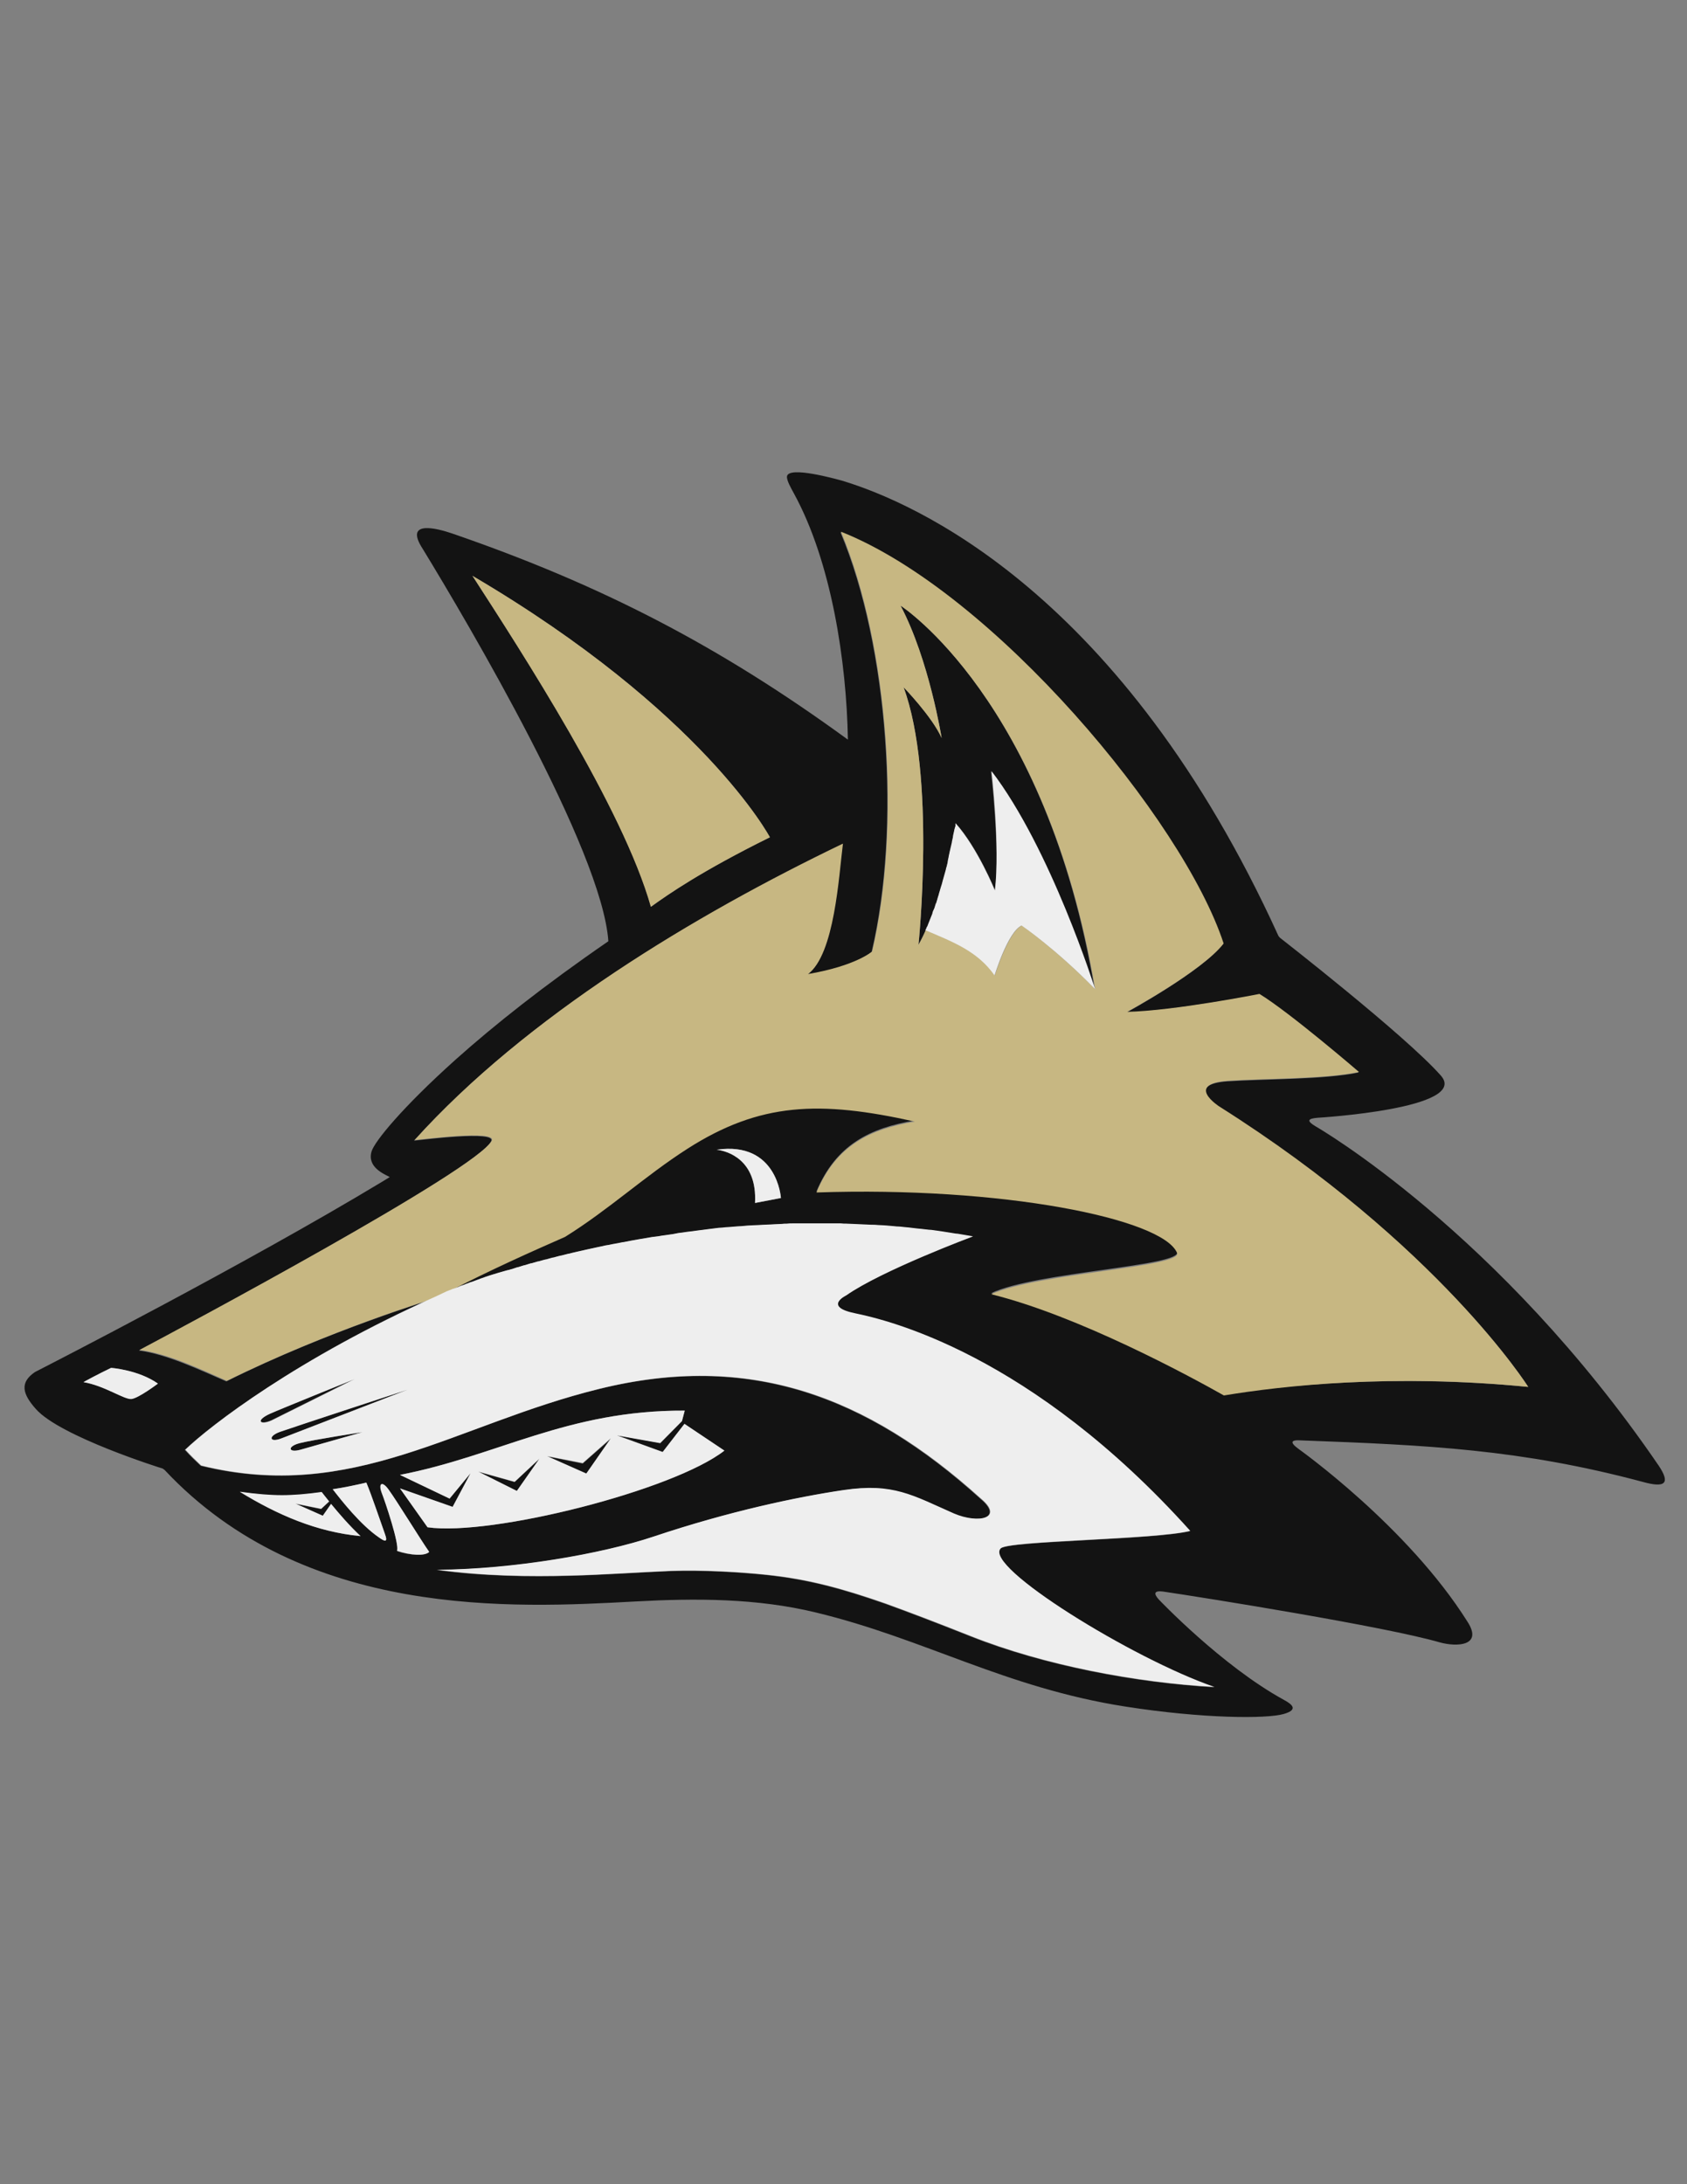 <?xml version="1.0" encoding="utf-8"?>
<!-- Generator: Adobe Illustrator 21.1.0, SVG Export Plug-In . SVG Version: 6.00 Build 0)  -->
<svg version="1.1" id="Layer_1" xmlns="http://www.w3.org/2000/svg" xmlns:xlink="http://www.w3.org/1999/xlink" x="0px" y="0px"
	 viewBox="0 0 612 792" enable-background="new 0 0 612 792" xml:space="preserve">
<rect x="0" y="0" width="612" height="792" fill="#808080" stroke="none"/>
<g>
	<path fill="#131313" d="M101.5,519.2c4.5-1.6,46.3-15.3,46.3-15.3L102,521.6C97.8,523.3,97.1,520.8,101.5,519.2z M173.5,533.7l14,7
		l8.2-11.7l-9,8.4L173.5,533.7z M108.9,525.7l22.6-6.4c0,0-18.2,2.8-22.8,4C104.1,524.4,104.5,526.9,108.9,525.7z M97.8,512.7
		c-5.1,2.4-3.5,4.1,0.6,2.3l30.1-15C128.6,500.1,101.3,511.1,97.8,512.7z M595.8,537.3c-44.2-11.8-78-13.3-123.6-15
		c-4-0.3-4.4,0.7-1.1,3.1c0.1,0.1,39.5,28,61.3,62.7c5.6,8.7-3.8,9.2-10.2,7.4c-19.7-5.7-84.7-16.1-100.3-18.4
		c-3.2-0.4-3.5,0.7-1.5,2.9c0.1,0.1,22.9,24.1,45.4,36.4c2.9,1.6,5.4,3.5-0.1,5.1c-6.2,1.8-29.4,1.7-57.5-2.7
		c-43.5-6.8-72.8-24.6-112.2-34.1c-21.4-5.2-43.6-5.2-65.5-4c-44.3,2.4-120,6.5-170.8-47.7l-0.7-0.5c-0.1,0-37.2-11.6-46-21.6
		c-4.9-5.5-5.9-9.6-0.3-13.4c3.9-2,75.9-38.8,126.1-69.1l2.6-1.6c-2.1-1.1-8.3-3.6-6.6-9.3c1.1-3.6,11-15.8,30.5-33.3
		c14-12.5,32-26.8,55.4-42.9c-2.3-33.1-51-115.5-67.3-142.2c-7-10.7,5-7.6,10.8-5.6c54,18.6,96.9,40.8,143.4,74.7
		c-0.5-28.4-6-64.5-19.6-89.3c-0.9-1.7-2.7-4.7-2.5-6.2c0.7-3.8,17.8,1,20,1.6c26.2,7.9,101.6,40.6,158.3,165.1l0.5,0.6
		c0.1,0.1,45.5,35.4,58.4,50c10.6,12-44.5,15.3-44.6,15.3c-3.9,0.3-4.1,1.2-0.7,3.2c0.2,0.1,66.4,38.2,124.3,122.9
		C606,537.8,604.3,539.7,595.8,537.3z M236.2,328.8c6.2-4.5,18.1-12.9,43.1-25.2c0,0-24.1-45.5-107.9-94.8
		C189.2,236.3,226.1,293.1,236.2,328.8z M57.3,501.7c-7.1-5-17-5.7-17-5.7c-4.4,2.1-10,5.1-10,5.1c7.5,1.3,14.9,6.4,17.4,6.1
		C50.3,506.9,57.3,501.7,57.3,501.7z M130.8,557c-4-3.8-7.9-8.2-10.7-11.6l-3,4.3l-9.9-4.4l9.3,1.9l2.9-2.7
		c-1.2-1.5-2.1-2.7-2.7-3.4c-11,1.5-17.4,1.6-29.7-0.1C100.6,549.2,114.9,555.5,130.8,557z M139.6,556.1c-1.7-4.7-4.8-14-6.7-18.5
		c-4,1-8.1,1.8-12.2,2.4c3.2,4.2,10.1,13,16.8,17.5C139.2,558.7,141,559.8,139.6,556.1z M155.7,562.8c-3.1-4.4-11.6-18.3-14.8-22.7
		c-2.4-3.4-3.6-2-2.3,1.5c1,2.6,6.5,18.7,5.5,20.9C148.9,564,154.1,564.3,155.7,562.8z M223.8,520.4l15.7,2.8l7.9-7.9l1-3.8
		c-42.6-0.2-67.7,16.4-103.3,23.3l18,8.6l7.6-9.2l-6.5,12.2l-19.1-6.7c2.2,3.1,6.4,9,10,14.1c23.1,3.3,89.1-13.3,107.7-27.8
		l-14.5-9.7l-7.9,10.2L223.8,520.4z M554.4,502.9c0,0-32.4-51.4-112.3-101.5c0,0-12.6-8.2,3.2-9.3c13.5-0.9,35.2-0.6,47.5-3.2
		c0,0-25.1-21.6-36.1-28.3c0,0-30.7,6-48,6.5c0,0,27.4-14.9,35-24.8c-14.6-44.7-83.6-127.3-138.8-149.3
		c17.5,41.7,21.9,107.3,11.3,152.2c0,0-5.8,5.2-23.3,8.2c9.7-7.2,11.2-35.6,12.7-47.3c-53.9,25.9-114.9,62.6-155.4,107.5
		c2.5-0.2,30-3.8,28,0.2c-5.3,10.5-112.9,68-127.8,75.9c10.3,1.4,22.2,7.1,31.7,11.2c36.9-18.4,75.6-30,75.6-30
		c-49.9,21.6-81.7,46.2-90.7,54.9l0.2,0.1c1.8,2,3.7,3.8,5.6,5.6c55.2,13.6,92.3-15,144.4-27.8c54.2-13.4,97,2.3,138.5,39.8
		c8.5,7.1-0.9,9.2-9.8,5.4c-15-6.6-22-11.2-40.1-8.5c-16.9,2.5-41.5,7.7-68.7,16.8c-19.1,6.4-51.2,11.9-78.7,12.1
		c17,2.3,33.6,2.5,48.4,2.1c12.2-0.3,24.3-1.2,36.5-1.7c11.3-0.4,25.1,0.4,34.6,1.4c15.3,1.6,27.6,5,43.1,10.4
		c8.3,3,18.3,6.8,30.9,11.8c26.9,10.7,60.3,16.9,88.5,18.5c-29.5-10.1-84.3-43.9-77.5-50.3c3-2.8,55.8-3.1,68.7-6.3
		c-57.9-64.4-110-76.5-121.6-78.9c-11.7-2.4-3.2-6.5-3.2-6.5c13-9.1,46-21.4,46-21.4c-1.6-0.3-3.1-0.5-4.7-0.8
		c-0.5-0.1-1.1-0.2-1.6-0.2c-1-0.2-2-0.3-3.1-0.5c-0.6-0.1-1.2-0.2-1.9-0.3c-0.9-0.1-1.8-0.3-2.8-0.4c-0.7-0.1-1.3-0.2-2-0.2
		c-0.9-0.1-1.8-0.2-2.6-0.3c-0.7-0.1-1.4-0.1-2-0.2c-0.8-0.1-1.7-0.2-2.5-0.3c-0.7-0.1-1.4-0.1-2.1-0.2c-0.8-0.1-1.7-0.2-2.5-0.2
		c-0.7-0.1-1.4-0.1-2.1-0.2c-0.8-0.1-1.6-0.1-2.5-0.2c-0.7,0-1.4-0.1-2.1-0.1c-0.8-0.1-1.6-0.1-2.4-0.1c-0.7,0-1.4-0.1-2.1-0.1
		c-0.8,0-1.6-0.1-2.4-0.1c-0.7,0-1.4-0.1-2.1-0.1c-0.8,0-1.6-0.1-2.4-0.1c-0.7,0-1.4,0-2.1-0.1c-0.8,0-1.6,0-2.4,0c-0.7,0-1.4,0-2,0
		c-0.8,0-1.6,0-2.3,0c-0.7,0-1.3,0-2,0c-0.8,0-1.6,0-2.3,0c-0.7,0-1.3,0-2,0c-0.8,0-1.6,0-2.3,0c-0.6,0-1.3,0-1.9,0
		c-0.8,0-1.6,0-2.3,0.1c-0.6,0-1.3,0-1.9,0.1c-0.8,0-1.6,0.1-2.3,0.1c-0.6,0-1.2,0.1-1.9,0.1c-0.8,0-1.5,0.1-2.3,0.1
		c-0.6,0-1.2,0.1-1.8,0.1c-0.8,0-1.5,0.1-2.3,0.1c-0.6,0-1.2,0.1-1.8,0.1c-0.8,0.1-1.5,0.1-2.3,0.2c-0.6,0-1.2,0.1-1.7,0.1
		c-0.8,0.1-1.6,0.1-2.3,0.2c-0.6,0-1.1,0.1-1.7,0.1c-0.8,0.1-1.6,0.2-2.4,0.2c-0.5,0.1-1.1,0.1-1.6,0.2c-0.8,0.1-1.6,0.2-2.4,0.3
		c-0.5,0.1-1,0.1-1.5,0.2c-0.8,0.1-1.6,0.2-2.4,0.3c-0.5,0.1-0.9,0.1-1.4,0.2c-0.8,0.1-1.7,0.2-2.5,0.3c-0.4,0.1-0.9,0.1-1.3,0.2
		c-0.9,0.1-1.8,0.2-2.6,0.4c-0.4,0.1-0.7,0.1-1.1,0.2c-1,0.1-1.9,0.3-2.8,0.4c-0.3,0-0.5,0.1-0.8,0.1c-1.2,0.2-2.3,0.4-3.5,0.5
		c0,0-0.1,0-0.1,0c-3.6,0.6-7.2,1.2-10.6,1.9c-0.1,0-0.1,0-0.2,0c-1.1,0.2-2.1,0.4-3.1,0.6c-0.2,0-0.4,0.1-0.6,0.1
		c-0.9,0.2-1.8,0.4-2.7,0.5c-0.3,0.1-0.5,0.1-0.8,0.2c-0.8,0.2-1.6,0.3-2.4,0.5c-0.3,0.1-0.6,0.1-0.9,0.2c-0.8,0.2-1.5,0.3-2.3,0.5
		c-0.3,0.1-0.6,0.1-0.9,0.2c-0.7,0.2-1.4,0.3-2.2,0.5c-0.3,0.1-0.6,0.1-0.9,0.2c-0.7,0.2-1.4,0.3-2.1,0.5c-0.3,0.1-0.6,0.2-0.9,0.2
		c-0.7,0.2-1.3,0.3-2,0.5c-0.3,0.1-0.6,0.2-0.9,0.2c-0.6,0.2-1.3,0.3-1.9,0.5c-0.3,0.1-0.6,0.2-0.9,0.2c-0.6,0.2-1.2,0.3-1.8,0.5
		c-0.3,0.1-0.6,0.2-0.9,0.2c-0.6,0.2-1.2,0.3-1.8,0.5c-0.3,0.1-0.6,0.2-0.9,0.2c-0.6,0.2-1.1,0.3-1.7,0.5c-0.3,0.1-0.6,0.2-0.9,0.2
		c-0.5,0.2-1.1,0.3-1.6,0.5c-0.3,0.1-0.6,0.2-0.8,0.2c-0.5,0.2-1.1,0.3-1.6,0.5c-0.3,0.1-0.5,0.2-0.8,0.2c-0.5,0.2-1,0.3-1.5,0.5
		c-0.3,0.1-0.5,0.2-0.7,0.2c-0.5,0.2-1,0.3-1.5,0.4c-0.2,0.1-0.5,0.1-0.7,0.2c-0.5,0.1-0.9,0.3-1.4,0.4c-0.2,0.1-0.5,0.1-0.7,0.2
		c-0.5,0.1-0.9,0.3-1.3,0.4c-0.2,0.1-0.4,0.1-0.7,0.2c-0.4,0.1-0.9,0.3-1.3,0.4c-0.2,0.1-0.4,0.1-0.6,0.2c-0.4,0.1-0.8,0.3-1.2,0.4
		c-0.2,0.1-0.4,0.1-0.5,0.2c-0.4,0.1-0.8,0.3-1.2,0.4c-0.2,0.1-0.3,0.1-0.5,0.2c-0.4,0.1-0.7,0.3-1.1,0.4c-0.2,0.1-0.3,0.1-0.5,0.2
		c-0.4,0.1-0.7,0.3-1.1,0.4c-0.1,0-0.3,0.1-0.4,0.1c-0.4,0.1-0.7,0.3-1,0.4c-0.1,0-0.2,0.1-0.3,0.1c-0.3,0.1-0.6,0.2-1,0.4
		c-0.1,0-0.2,0.1-0.3,0.1c-0.3,0.1-0.6,0.2-0.9,0.3c-0.1,0-0.2,0.1-0.2,0.1c-0.3,0.1-0.6,0.2-0.9,0.4c0,0-0.1,0-0.1,0
		c-0.3,0.1-0.6,0.2-0.8,0.3c-0.3,0.1-0.5,0.2-0.8,0.3c0,0-0.1,0-0.1,0c-0.2,0.1-0.4,0.1-0.5,0.2c0,0-0.1,0-0.2,0.1
		c-1.1,0.4-1.6,0.7-1.6,0.7c15.9-8.3,31.5-15.3,43.1-20.3c15.9-9.9,29-22.1,44.3-31.9c26.4-16.9,48-17.6,82.6-9.9
		c-16.3,2.7-28.6,8.8-35.7,25.7c66.9-2.3,125.4,9.4,130.8,21.9c2.2,5.2-51.2,7.3-67.4,15c31.6,7.8,72,29.7,84.4,36.7
		C465.2,502.5,505,498.1,554.4,502.9z M273.9,436.2l9.4-1.8c0,0-1.3-20.7-23.3-17.5C263.7,417.3,274.7,420.4,273.9,436.2z
		 M326.7,219.6c10.4,19.7,14.9,48,14.9,48c-3.5-7.8-13.8-18.4-13.8-18.4c11.8,32,5.4,93.4,5.4,93.4c1-1.8,2-3.8,2.9-5.9
		c0.1-0.3,0.2-0.6,0.4-0.8c0.1-0.3,0.2-0.5,0.3-0.8c0.5-1.2,0.9-2.3,1.4-3.5c0.1-0.2,0.2-0.4,0.2-0.7c0.1-0.3,0.2-0.7,0.4-1
		c0.1-0.2,0.2-0.5,0.3-0.7c0.1-0.3,0.2-0.7,0.3-1c0.1-0.2,0.2-0.5,0.3-0.7c0.1-0.3,0.2-0.7,0.3-1c0.1-0.2,0.2-0.5,0.2-0.7
		c0.1-0.3,0.2-0.7,0.3-1c0.1-0.2,0.2-0.5,0.2-0.7c0.1-0.3,0.2-0.7,0.3-1c0.1-0.2,0.1-0.5,0.2-0.7c0.1-0.3,0.2-0.7,0.3-1
		c0.1-0.2,0.1-0.4,0.2-0.6c0.1-0.4,0.2-0.7,0.3-1.1c0-0.2,0.1-0.3,0.1-0.4c0.4-1.3,0.7-2.6,1.1-3.9c0-0.1,0.1-0.3,0.1-0.5
		c0.1-0.4,0.2-0.7,0.3-1c0-0.2,0.1-0.4,0.1-0.5c0.1-0.3,0.2-0.6,0.2-1c0-0.2,0.1-0.4,0.1-0.6c0.1-0.3,0.1-0.6,0.2-0.9
		c0-0.2,0.1-0.4,0.1-0.6c0.1-0.3,0.1-0.6,0.2-0.9c0-0.2,0.1-0.4,0.1-0.5c0.1-0.3,0.1-0.6,0.2-0.8c0-0.2,0.1-0.3,0.1-0.5
		c0.1-0.3,0.1-0.5,0.2-0.8c0-0.2,0.1-0.3,0.1-0.5c0.1-0.3,0.1-0.5,0.2-0.8c0-0.1,0-0.1,0-0.2c0.1-0.6,0.3-1.2,0.4-1.8
		c0-0.1,0-0.1,0-0.2c0-0.2,0.1-0.4,0.1-0.6c0-0.1,0.1-0.3,0.1-0.4c0-0.2,0.1-0.3,0.1-0.5c0-0.1,0.1-0.2,0.1-0.4
		c0-0.2,0.1-0.3,0.1-0.5c0-0.1,0-0.2,0.1-0.3c0-0.1,0-0.3,0.1-0.4c0-0.1,0-0.2,0.1-0.3c0-0.1,0-0.2,0.1-0.3c0-0.1,0-0.2,0-0.3
		c0-0.1,0-0.1,0-0.2c0-0.1,0-0.1,0-0.2c0,0,0-0.1,0-0.1c0,0,0-0.1,0-0.1c0-0.1,0-0.2,0-0.2c8,8.9,14.3,24.4,14.3,24.4
		c1.7-16-1.5-43.2-1.5-43.2c21.6,28.2,37.6,79.1,37.6,79.1C379.6,253.7,326.7,219.6,326.7,219.6z M198.5,528.1l14.2,6.3l8.9-12.7
		l-10.2,9L198.5,528.1z"/>
	<path fill="#C7B782" d="M247.6,447.3c0.4-0.1,0.8-0.1,1.3-0.2C248.5,447.2,248.1,447.2,247.6,447.3z M245,447.6
		c-0.4,0.1-0.7,0.1-1.1,0.2C244.3,447.7,244.6,447.7,245,447.6z M252.8,446.6c-0.5,0.1-0.9,0.1-1.4,0.2
		C251.9,446.7,252.4,446.7,252.8,446.6z M256.8,446.2c-0.5,0.1-1,0.1-1.5,0.2C255.8,446.3,256.3,446.2,256.8,446.2z M241.1,448.2
		c-0.3,0-0.5,0.1-0.8,0.1C240.5,448.3,240.8,448.3,241.1,448.2z M218.7,452.3c0.3-0.1,0.5-0.1,0.8-0.2
		C219.2,452.1,218.9,452.2,218.7,452.3z M215.4,453c0.3-0.1,0.6-0.1,0.9-0.2C215.9,452.8,215.7,452.9,215.4,453z M222.7,451.4
		c-0.2,0-0.4,0.1-0.6,0.1C222.3,451.5,222.5,451.5,222.7,451.4z M225.9,450.8c0.1,0,0.1,0,0.2,0C226,450.8,225.9,450.8,225.9,450.8z
		 M236.8,448.9c0,0-0.1,0-0.1,0C236.7,448.9,236.7,448.9,236.8,448.9z M289.8,444c-0.6,0-1.3,0-1.9,0C288.5,444,289.1,444,289.8,444
		z M285.5,444.1c-0.6,0-1.3,0-1.9,0.1C284.2,444.1,284.9,444.1,285.5,444.1z M292.1,443.9c0.7,0,1.3,0,2,0
		C293.4,443.9,292.8,443.9,292.1,443.9z M259.2,445.9c0.5-0.1,1.1-0.1,1.6-0.2C260.2,445.8,259.7,445.8,259.2,445.9z M279.4,444.3
		c0.6,0,1.2-0.1,1.9-0.1C280.6,444.3,280,444.3,279.4,444.3z M264.8,445.4c-0.6,0-1.1,0.1-1.7,0.1
		C263.7,445.5,264.2,445.4,264.8,445.4z M267.1,445.2c0.6,0,1.2-0.1,1.7-0.1C268.3,445.1,267.7,445.1,267.1,445.2z M277.1,444.5
		c-0.6,0-1.2,0.1-1.8,0.1C275.9,444.5,276.5,444.5,277.1,444.5z M272.9,444.7c-0.6,0-1.2,0.1-1.8,0.1
		C271.7,444.8,272.3,444.8,272.9,444.7z M174.3,464.3c-0.2,0.1-0.3,0.1-0.5,0.2C174,464.4,174.2,464.4,174.3,464.3z M185.4,460.7
		c0.2-0.1,0.5-0.1,0.7-0.2C185.9,460.6,185.7,460.7,185.4,460.7z M179.8,462.5c-0.2,0.1-0.4,0.1-0.7,0.2
		C179.4,462.6,179.6,462.6,179.8,462.5z M181.9,461.8c-0.2,0.1-0.5,0.1-0.7,0.2C181.4,462,181.6,461.9,181.9,461.8z M183.2,461.4
		c0.2-0.1,0.5-0.1,0.7-0.2C183.7,461.3,183.5,461.3,183.2,461.4z M177.9,463.1c-0.2,0.1-0.4,0.1-0.6,0.2
		C177.5,463.2,177.7,463.2,177.9,463.1z M213.1,453.5c-0.3,0.1-0.6,0.1-0.9,0.2C212.5,453.6,212.8,453.5,213.1,453.5z M170.8,465.5
		c0.1,0,0.3-0.1,0.4-0.1C171,465.4,170.9,465.5,170.8,465.5z M172.2,465c0.2-0.1,0.3-0.1,0.5-0.2C172.6,464.9,172.4,465,172.2,465z
		 M298.4,443.9c-0.7,0-1.3,0-2,0C297.1,443.9,297.8,443.9,298.4,443.9z M176.1,463.7c-0.2,0.1-0.4,0.1-0.5,0.2
		C175.7,463.8,175.9,463.8,176.1,463.7z M201.3,456.3c-0.3,0.1-0.6,0.2-0.9,0.2C200.7,456.4,201,456.4,201.3,456.3z M206.1,455.1
		c0.3-0.1,0.6-0.2,0.9-0.2C206.7,454.9,206.4,455,206.1,455.1z M204.2,455.6c-0.3,0.1-0.6,0.2-0.9,0.2
		C203.5,455.7,203.8,455.7,204.2,455.6z M209.1,454.4c0.3-0.1,0.6-0.1,0.9-0.2C209.7,454.2,209.4,454.3,209.1,454.4z M190.1,459.4
		c0.3-0.1,0.5-0.2,0.8-0.2C190.6,459.2,190.3,459.3,190.1,459.4z M188.5,459.8c-0.3,0.1-0.5,0.2-0.8,0.2
		C187.9,460,188.2,459.9,188.5,459.8z M197.7,457.2c0.3-0.1,0.6-0.2,0.9-0.2C198.3,457.1,198,457.2,197.7,457.2z M192.5,458.7
		c0.3-0.1,0.6-0.2,0.9-0.2C193.1,458.5,192.8,458.6,192.5,458.7z M195.9,457.7c-0.3,0.1-0.6,0.2-0.9,0.2
		C195.3,457.9,195.6,457.8,195.9,457.7z M346.4,301.3c0,0.1,0,0.2-0.1,0.4C346.4,301.5,346.4,301.4,346.4,301.3z M345.1,307.3
		c0,0.2-0.1,0.3-0.1,0.5C345,307.7,345.1,307.5,345.1,307.3z M344.7,309.2c0-0.2,0.1-0.4,0.1-0.5C344.8,308.9,344.7,309,344.7,309.2
		z M302.8,443.9c-0.7,0-1.4,0-2,0C301.4,443.9,302.1,443.9,302.8,443.9z M345.4,306.1c0,0.2-0.1,0.3-0.1,0.5
		C345.3,306.4,345.4,306.2,345.4,306.1z M343.2,315.1c0-0.1,0.1-0.3,0.1-0.5C343.3,314.8,343.3,315,343.2,315.1z M344.1,311.6
		c0,0.2-0.1,0.4-0.1,0.6C344,312,344.1,311.8,344.1,311.6z M342.1,319.1c0,0.1-0.1,0.3-0.1,0.4C342.1,319.4,342.1,319.2,342.1,319.1
		z M345.6,305.1c0,0.1,0,0.1,0,0.2C345.6,305.2,345.6,305.2,345.6,305.1z M341.5,321.2c0.1-0.2,0.1-0.4,0.2-0.6
		C341.6,320.8,341.6,321,341.5,321.2z M343.7,313.1c0,0.2-0.1,0.4-0.1,0.5C343.6,313.5,343.7,313.3,343.7,313.1z M346.8,299.3
		c0,0.1,0,0.2,0,0.3C346.8,299.4,346.8,299.4,346.8,299.3z M346.9,298.9c0,0.1,0,0.1,0,0.2C346.9,299,346.9,298.9,346.9,298.9z
		 M346.9,298.6C346.9,298.6,346.9,298.7,346.9,298.6C346.9,298.7,346.9,298.6,346.9,298.6z M554.4,502.9
		c-49.4-4.9-89.2-0.4-110.4,3.1c-12.4-7-52.8-28.9-84.4-36.7c16.2-7.6,69.6-9.8,67.4-15c-5.3-12.5-63.8-24.2-130.8-21.9
		c7-16.9,19.3-23,35.7-25.7c-34.5-7.7-56.2-7-82.6,9.9c-15.3,9.8-28.4,22-44.3,31.9c-11.6,5.1-27.2,12-43.1,20.3l-4,1.9
		c0,0-38.7,11.7-75.6,30c-9.5-4.2-21.4-9.9-31.7-11.2c14.9-7.9,122.5-65.3,127.8-75.9c2-4-25.5-0.4-28-0.2
		c40.5-44.9,101.5-81.6,155.4-107.5c-1.5,11.7-3,40.1-12.7,47.3c17.5-3,23.3-8.2,23.3-8.2c10.6-44.9,6.1-110.5-11.3-152.2
		c55.2,21.9,124.2,104.6,138.8,149.3c-7.6,9.9-35,24.8-35,24.8c17.3-0.4,48-6.5,48-6.5c11,6.7,36.1,28.3,36.1,28.3
		c-12.3,2.6-34,2.3-47.5,3.2c-15.9,1.1-3.2,9.3-3.2,9.3C522,451.5,554.4,502.9,554.4,502.9z M397.3,358.7
		c-17.7-105-70.6-139.1-70.6-139.1c10.4,19.7,14.9,48,14.9,48c-3.5-7.8-13.8-18.4-13.8-18.4c11.8,32,5.4,93.4,5.4,93.4
		c1-1.8,2-3.8,2.9-5.9c-0.1,0.2-0.2,0.4-0.3,0.6c10.1,4.2,18.9,7.6,25.1,16.4c0,0,4.8-15.7,9.8-18.1
		C370.6,335.6,383.1,344.1,397.3,358.7z M346.2,302.2c0,0.1-0.1,0.3-0.1,0.4C346.2,302.4,346.2,302.3,346.2,302.2z M169.7,465.9
		c-0.1,0-0.2,0.1-0.3,0.1C169.5,466,169.6,466,169.7,465.9z M346,303.4c0-0.1,0-0.1,0-0.2C346,303.2,346,303.3,346,303.4z
		 M346.6,300.5c0,0.1,0,0.2-0.1,0.3C346.5,300.7,346.6,300.6,346.6,300.5z M346.6,300.1c0-0.1,0-0.2,0.1-0.3
		C346.7,299.9,346.7,300,346.6,300.1z M344.3,310.7c0-0.2,0.1-0.4,0.1-0.6C344.4,310.3,344.4,310.5,344.3,310.7z M329.8,445.5
		c-0.7-0.1-1.4-0.1-2.1-0.2C328.4,445.3,329.1,445.4,329.8,445.5z M332.3,445.7c0.7,0.1,1.4,0.1,2,0.2
		C333.7,445.9,333,445.8,332.3,445.7z M323.1,444.9c0.7,0.1,1.4,0.1,2.1,0.2C324.5,445,323.8,444.9,323.1,444.9z M338.9,446.5
		c-0.7-0.1-1.3-0.2-2-0.2C337.6,446.3,338.3,446.4,338.9,446.5z M343.6,447.1c-0.6-0.1-1.2-0.2-1.9-0.3
		C342.3,447,343,447,343.6,447.1z M311.7,444.2c-0.7,0-1.4-0.1-2.1-0.1C310.3,444.2,311,444.2,311.7,444.2z M307.2,444
		c-0.7,0-1.4,0-2.1-0.1C305.8,444,306.5,444,307.2,444z M314.1,444.3c0.7,0,1.4,0.1,2.1,0.1C315.4,444.4,314.8,444.4,314.1,444.3z
		 M318.6,444.6c0.7,0,1.4,0.1,2.1,0.1C320,444.7,319.3,444.6,318.6,444.6z M336.7,335.1c-0.1,0.3-0.2,0.5-0.3,0.8
		C336.5,335.6,336.6,335.4,336.7,335.1z M339.5,327.4c-0.1,0.2-0.2,0.5-0.3,0.7C339.4,327.9,339.5,327.7,339.5,327.4z M340.1,325.7
		c-0.1,0.2-0.2,0.5-0.2,0.7C340,326.2,340,325.9,340.1,325.7z M338.7,329.9c0.1-0.2,0.2-0.5,0.3-0.7
		C338.9,329.4,338.8,329.7,338.7,329.9z M340.5,324.7c0.1-0.2,0.2-0.5,0.2-0.7C340.6,324.2,340.5,324.4,340.5,324.7z M346.6,447.6
		c0.5,0.1,1.1,0.2,1.6,0.2C347.7,447.7,347.2,447.7,346.6,447.6z M163.6,468.2c-1.1,0.4-1.6,0.7-1.6,0.7l0.3-0.1
		C162.5,468.7,162.9,468.5,163.6,468.2z M341.2,322.3c-0.1,0.2-0.1,0.5-0.2,0.7C341.1,322.7,341.1,322.5,341.2,322.3z M338.3,330.9
		c-0.1,0.2-0.2,0.4-0.2,0.7C338.2,331.3,338.2,331.1,338.3,330.9z M279.3,303.6c0,0-24.1-45.5-107.9-94.8
		c17.7,27.4,54.6,84.2,64.7,120C242.4,324.3,254.3,316,279.3,303.6z M163.7,468.2c0.2-0.1,0.3-0.1,0.5-0.2
		C164.1,468,163.9,468.1,163.7,468.2z M165.1,467.6c-0.3,0.1-0.5,0.2-0.8,0.3C164.6,467.8,164.9,467.7,165.1,467.6z M167.2,466.8
		c-0.1,0-0.2,0.1-0.2,0.1C167.1,466.9,167.1,466.9,167.2,466.8z M166,467.3C166,467.3,166,467.3,166,467.3
		C166,467.3,166,467.3,166,467.3z M168.4,466.4c-0.1,0-0.2,0.1-0.3,0.1C168.2,466.5,168.3,466.4,168.4,466.4z"/>
	<path fill="#EEEEEE" d="M247.4,515.3l1-3.8c-42.6-0.2-67.7,16.4-103.3,23.3l18,8.6l7.6-9.2l-6.5,12.2l-19.1-6.7
		c2.2,3.1,6.4,9,10,14.1c23.1,3.3,89.1-13.3,107.7-27.8l-14.5-9.7l-7.9,10.2l-16.6-6l15.7,2.8L247.4,515.3z M187.5,540.6l-14-7
		l13.2,3.7l9-8.4L187.5,540.6z M212.7,534.3l-14.2-6.3l12.9,2.5l10.2-9L212.7,534.3z M130.8,557c-15.9-1.5-30.2-7.7-43.8-16.1
		c12.3,1.7,18.6,1.6,29.7,0.1c0.5,0.7,1.5,1.9,2.7,3.4l-2.9,2.7l-9.3-1.9l9.9,4.4l3-4.3C122.9,548.7,126.7,553.2,130.8,557z
		 M273.9,436.2c0.9-15.8-10.2-18.9-13.9-19.3c22-3.2,23.3,17.5,23.3,17.5L273.9,436.2z M139.6,556.1c1.4,3.7-0.4,2.6-2.1,1.4
		c-6.7-4.6-13.6-13.4-16.8-17.5c4.1-0.6,8.2-1.5,12.2-2.4C134.8,542.1,137.9,551.4,139.6,556.1z M140.9,540
		c3.2,4.4,11.7,18.3,14.8,22.7c-1.5,1.6-6.8,1.3-11.7-0.4c1-2.2-4.4-18.2-5.5-20.9C137.2,538.1,138.4,536.7,140.9,540z M40.3,496
		c0,0,9.9,0.7,17,5.7c0,0-7,5.3-9.6,5.6c-2.6,0.3-9.9-4.9-17.4-6.1C30.3,501.1,35.9,498.1,40.3,496z M359.7,279.6
		c21.6,28.2,37.6,79.1,37.6,79.1c-14.2-14.6-26.7-23.1-26.7-23.1c-5,2.3-9.8,18.1-9.8,18.1c-6.2-8.8-15-12.1-25.1-16.4
		c0.1-0.2,0.2-0.4,0.3-0.6c0.1-0.3,0.2-0.6,0.4-0.8c0.1-0.3,0.2-0.5,0.3-0.8c0.5-1.2,0.9-2.3,1.4-3.5c0.1-0.2,0.2-0.4,0.2-0.7
		c0.1-0.3,0.2-0.7,0.4-1c0.1-0.2,0.2-0.5,0.3-0.7c0.1-0.3,0.2-0.7,0.3-1c0.1-0.2,0.2-0.5,0.3-0.7c0.1-0.3,0.2-0.7,0.3-1
		c0.1-0.2,0.2-0.5,0.2-0.7c0.1-0.3,0.2-0.7,0.3-1c0.1-0.2,0.2-0.5,0.2-0.7c0.1-0.3,0.2-0.7,0.3-1c0.1-0.2,0.1-0.5,0.2-0.7
		c0.1-0.3,0.2-0.7,0.3-1c0.1-0.2,0.1-0.4,0.2-0.6c0.1-0.4,0.2-0.7,0.3-1.1c0-0.2,0.1-0.3,0.1-0.4c0.4-1.3,0.7-2.6,1.1-3.9
		c0-0.1,0.1-0.3,0.1-0.5c0.1-0.4,0.2-0.7,0.3-1c0-0.2,0.1-0.4,0.1-0.5c0.1-0.3,0.2-0.6,0.2-1c0-0.2,0.1-0.4,0.1-0.6
		c0.1-0.3,0.1-0.6,0.2-0.9c0-0.2,0.1-0.4,0.1-0.6c0.1-0.3,0.1-0.6,0.2-0.9c0-0.2,0.1-0.4,0.1-0.5c0.1-0.3,0.1-0.6,0.2-0.8
		c0-0.2,0.1-0.3,0.1-0.5c0.1-0.3,0.1-0.5,0.2-0.8c0-0.2,0.1-0.3,0.1-0.5c0.1-0.3,0.1-0.5,0.2-0.8c0-0.1,0-0.1,0-0.2
		c0.1-0.6,0.3-1.2,0.4-1.8c0-0.1,0-0.1,0-0.2c0-0.2,0.1-0.4,0.1-0.6c0-0.1,0.1-0.3,0.1-0.4c0-0.2,0.1-0.3,0.1-0.5
		c0-0.1,0.1-0.2,0.1-0.4c0-0.2,0.1-0.3,0.1-0.5c0-0.1,0-0.2,0.1-0.3c0-0.1,0-0.3,0.1-0.4c0-0.1,0-0.2,0.1-0.3c0-0.1,0-0.2,0.1-0.3
		c0-0.1,0-0.2,0-0.3c0-0.1,0-0.1,0-0.2c0-0.1,0-0.1,0-0.2c0,0,0-0.1,0-0.1c0,0,0-0.1,0-0.1c0-0.1,0-0.2,0-0.2
		c8,8.9,14.3,24.4,14.3,24.4C362.9,306.9,359.7,279.6,359.7,279.6z M67.2,525.7l0.2,0.1c1.8,2,3.7,3.8,5.6,5.6
		c55.2,13.6,92.3-15,144.4-27.8c54.2-13.4,97,2.3,138.5,39.8c8.5,7.1-0.9,9.2-9.8,5.4c-15-6.6-22-11.2-40.1-8.5
		c-16.9,2.5-41.5,7.7-68.7,16.8c-19.1,6.4-51.2,11.9-78.7,12.1c17,2.3,33.6,2.5,48.4,2.1c12.2-0.3,24.3-1.2,36.5-1.7
		c11.3-0.4,25.1,0.4,34.6,1.4c15.3,1.6,27.6,5,43.1,10.4c8.3,3,18.3,6.8,30.9,11.8c26.9,10.7,60.3,16.9,88.5,18.5
		c-29.5-10.1-84.3-43.9-77.5-50.3c3-2.8,55.8-3.1,68.7-6.3c-57.9-64.4-110-76.5-121.6-78.9c-11.7-2.4-3.2-6.5-3.2-6.5
		c13-9.1,46-21.4,46-21.4c-1.6-0.3-3.1-0.5-4.7-0.8c-0.5-0.1-1.1-0.2-1.6-0.2c-1-0.2-2-0.3-3.1-0.5c-0.6-0.1-1.2-0.2-1.9-0.3
		c-0.9-0.1-1.8-0.3-2.8-0.4c-0.7-0.1-1.3-0.2-2-0.2c-0.9-0.1-1.8-0.2-2.6-0.3c-0.7-0.1-1.4-0.1-2-0.2c-0.8-0.1-1.7-0.2-2.5-0.3
		c-0.7-0.1-1.4-0.1-2.1-0.2c-0.8-0.1-1.7-0.2-2.5-0.2c-0.7-0.1-1.4-0.1-2.1-0.2c-0.8-0.1-1.6-0.1-2.5-0.2c-0.7,0-1.4-0.1-2.1-0.1
		c-0.8-0.1-1.6-0.1-2.4-0.1c-0.7,0-1.4-0.1-2.1-0.1c-0.8,0-1.6-0.1-2.4-0.1c-0.7,0-1.4-0.1-2.1-0.1c-0.8,0-1.6-0.1-2.4-0.1
		c-0.7,0-1.4,0-2.1-0.1c-0.8,0-1.6,0-2.4,0c-0.7,0-1.4,0-2,0c-0.8,0-1.6,0-2.3,0c-0.7,0-1.3,0-2,0c-0.8,0-1.6,0-2.3,0
		c-0.7,0-1.3,0-2,0c-0.8,0-1.6,0-2.3,0c-0.6,0-1.3,0-1.9,0c-0.8,0-1.6,0-2.3,0.1c-0.6,0-1.3,0-1.9,0.1c-0.8,0-1.6,0.1-2.3,0.1
		c-0.6,0-1.2,0.1-1.9,0.1c-0.8,0-1.5,0.1-2.3,0.1c-0.6,0-1.2,0.1-1.8,0.1c-0.8,0-1.5,0.1-2.3,0.1c-0.6,0-1.2,0.1-1.8,0.1
		c-0.8,0.1-1.5,0.1-2.3,0.2c-0.6,0-1.2,0.1-1.7,0.1c-0.8,0.1-1.6,0.1-2.3,0.2c-0.6,0-1.1,0.1-1.7,0.1c-0.8,0.1-1.6,0.2-2.4,0.2
		c-0.5,0.1-1.1,0.1-1.6,0.2c-0.8,0.1-1.6,0.2-2.4,0.3c-0.5,0.1-1,0.1-1.5,0.2c-0.8,0.1-1.6,0.2-2.4,0.3c-0.5,0.1-0.9,0.1-1.4,0.2
		c-0.8,0.1-1.7,0.2-2.5,0.3c-0.4,0.1-0.9,0.1-1.3,0.2c-0.9,0.1-1.8,0.2-2.6,0.4c-0.4,0.1-0.7,0.1-1.1,0.2c-1,0.1-1.9,0.3-2.8,0.4
		c-0.3,0-0.5,0.1-0.8,0.1c-1.2,0.2-2.3,0.4-3.5,0.5c0,0-0.1,0-0.1,0c-3.6,0.6-7.2,1.2-10.6,1.9c-0.1,0-0.1,0-0.2,0
		c-1.1,0.2-2.1,0.4-3.1,0.6c-0.2,0-0.4,0.1-0.6,0.1c-0.9,0.2-1.8,0.4-2.7,0.5c-0.3,0.1-0.5,0.1-0.8,0.2c-0.8,0.2-1.6,0.3-2.4,0.5
		c-0.3,0.1-0.6,0.1-0.9,0.2c-0.8,0.2-1.5,0.3-2.3,0.5c-0.3,0.1-0.6,0.1-0.9,0.2c-0.7,0.2-1.4,0.3-2.2,0.5c-0.3,0.1-0.6,0.1-0.9,0.2
		c-0.7,0.2-1.4,0.3-2.1,0.5c-0.3,0.1-0.6,0.2-0.9,0.2c-0.7,0.2-1.3,0.3-2,0.5c-0.3,0.1-0.6,0.2-0.9,0.2c-0.6,0.2-1.3,0.3-1.9,0.5
		c-0.3,0.1-0.6,0.2-0.9,0.2c-0.6,0.2-1.2,0.3-1.8,0.5c-0.3,0.1-0.6,0.2-0.9,0.2c-0.6,0.2-1.2,0.3-1.8,0.5c-0.3,0.1-0.6,0.2-0.9,0.2
		c-0.6,0.2-1.1,0.3-1.7,0.5c-0.3,0.1-0.6,0.2-0.9,0.2c-0.5,0.2-1.1,0.3-1.6,0.5c-0.3,0.1-0.6,0.2-0.8,0.2c-0.5,0.2-1.1,0.3-1.6,0.5
		c-0.3,0.1-0.5,0.2-0.8,0.2c-0.5,0.2-1,0.3-1.5,0.5c-0.3,0.1-0.5,0.2-0.7,0.2c-0.5,0.2-1,0.3-1.5,0.4c-0.2,0.1-0.5,0.1-0.7,0.2
		c-0.5,0.1-0.9,0.3-1.4,0.4c-0.2,0.1-0.5,0.1-0.7,0.2c-0.5,0.1-0.9,0.3-1.3,0.4c-0.2,0.1-0.4,0.1-0.7,0.2c-0.4,0.1-0.9,0.3-1.3,0.4
		c-0.2,0.1-0.4,0.1-0.6,0.2c-0.4,0.1-0.8,0.3-1.2,0.4c-0.2,0.1-0.4,0.1-0.5,0.2c-0.4,0.1-0.8,0.3-1.2,0.4c-0.2,0.1-0.3,0.1-0.5,0.2
		c-0.4,0.1-0.7,0.3-1.1,0.4c-0.2,0.1-0.3,0.1-0.5,0.2c-0.4,0.1-0.7,0.3-1.1,0.4c-0.1,0-0.3,0.1-0.4,0.1c-0.4,0.1-0.7,0.3-1,0.4
		c-0.1,0-0.2,0.1-0.3,0.1c-0.3,0.1-0.6,0.2-1,0.4c-0.1,0-0.2,0.1-0.3,0.1c-0.3,0.1-0.6,0.2-0.9,0.3c-0.1,0-0.2,0.1-0.2,0.1
		c-0.3,0.1-0.6,0.2-0.9,0.4c0,0-0.1,0-0.1,0c-0.3,0.1-0.6,0.2-0.8,0.3c-0.3,0.1-0.5,0.2-0.8,0.3c0,0-0.1,0-0.1,0
		c-0.2,0.1-0.4,0.1-0.5,0.2c0,0-0.1,0-0.2,0.1c-0.6,0.2-1.1,0.4-1.3,0.5l-0.3,0.1l-4,1.9C108,492.4,76.1,517.1,67.2,525.7z
		 M97.8,512.7c3.5-1.6,30.8-12.6,30.8-12.6l-30.1,15C94.3,516.9,92.6,515.1,97.8,512.7z M108.9,525.7c-4.3,1.2-4.8-1.2-0.2-2.4
		c4.6-1.2,22.8-4,22.8-4L108.9,525.7z M102,521.6c-4.2,1.6-4.9-0.8-0.4-2.4c4.5-1.6,46.3-15.3,46.3-15.3L102,521.6z"/>
</g>
</svg>
